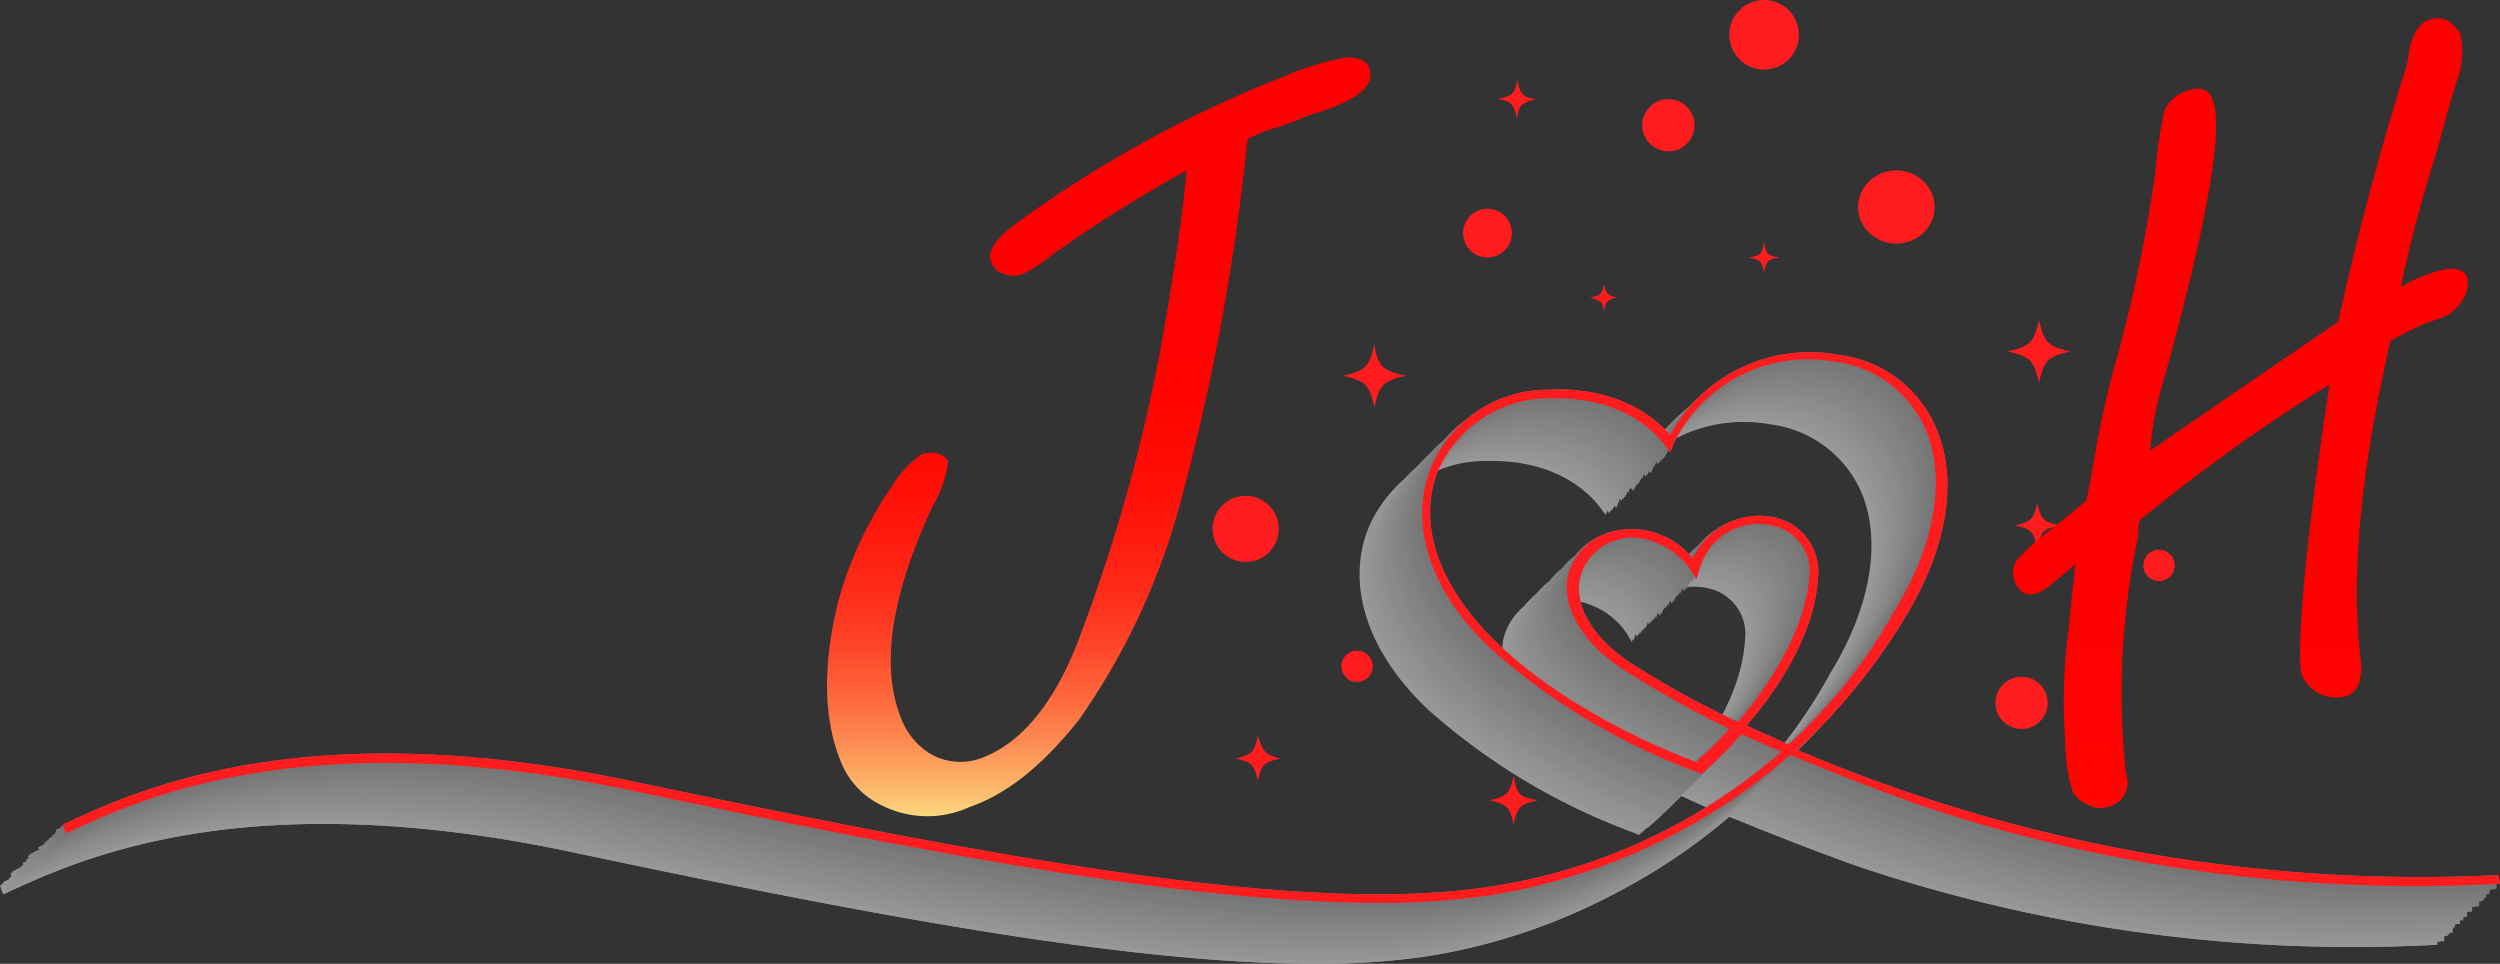 <svg xmlns="http://www.w3.org/2000/svg" xmlns:xlink="http://www.w3.org/1999/xlink" width="143.7" height="55.4" viewBox="0 0 143.7 55.4">
  <rect x="0" y="0" width="143.7" height="55.4" fill="#333333" stroke="none"/>
  <defs>
    <linearGradient id="linear-gradient" x1="0.337" y1="1.003" x2="0.337" y2="0.256" gradientUnits="objectBoundingBox">
      <stop offset="0" stop-color="#fcdc81"/>
      <stop offset="0.054" stop-color="#fcb96d"/>
      <stop offset="0.131" stop-color="#fd8e53"/>
      <stop offset="0.213" stop-color="#fe683d"/>
      <stop offset="0.301" stop-color="#fe472a"/>
      <stop offset="0.396" stop-color="#fe2d1b"/>
      <stop offset="0.5" stop-color="#ff190f"/>
      <stop offset="0.617" stop-color="#ff0b06"/>
      <stop offset="0.76" stop-color="#ff0301"/>
      <stop offset="1" stop-color="red"/>
    </linearGradient>
    <linearGradient id="linear-gradient-2" x1="0.383" y1="1.554" x2="0.383" y2="0.765" xlink:href="#linear-gradient"/>
  </defs>
  <g id="dark_logo" transform="translate(18.5 6.3)">
    <g id="Group_1" data-name="Group 1">
      <g id="Group_8">
        <g id="Group_6">
          <g id="Group_5" opacity="0.5">
            <path id="Path_17" d="M77.7,38.8A51.782,51.782,0,0,1,72,35.7c-2.5-1.5-3.7-3.4-3.4-5.1a3.009,3.009,0,0,1,2.3-2.3,2.2,2.2,0,0,1,.8-.1A4.364,4.364,0,0,1,75,30.1l.3.5.2-.6a3.487,3.487,0,0,1,4.1-2.5,2.682,2.682,0,0,1,2.2,3C81.6,33.7,79.5,36.7,77.7,38.8Zm2.9,1.3c-.8-.4-1.6-.7-2.4-1.1,1.8-2.1,3.9-5.2,4.1-8.5A3.2,3.2,0,0,0,79.6,27a4.227,4.227,0,0,0-4.5,2.4,4.518,4.518,0,0,0-4.4-1.6,3.534,3.534,0,0,0-2.8,2.7c-.3,1.9,1,4,3.7,5.6a61.17,61.17,0,0,0,5.6,3.1c-.9,1-1.6,1.6-1.9,1.9-1.1-.4-7.3-2.8-11.5-6.9-3.3-3.2-4.5-6.7-3.4-9.7a6.982,6.982,0,0,1,6.3-4.3h.6c4.4,0,6.1,2.6,6.2,2.7l.3.4.2-.5a8.588,8.588,0,0,1,9.3-4.7,6.586,6.586,0,0,1,5.1,3.7c1.3,2.8.7,6.7-1.7,10.6A28.427,28.427,0,0,1,80.6,40.1Zm40.9,7.4a91.29,91.29,0,0,1-40.3-7.2,34.964,34.964,0,0,0,6.2-7.6c2.5-4.1,3.1-8.1,1.7-11.1a6.975,6.975,0,0,0-5.5-4,9.131,9.131,0,0,0-9.7,4.6c-.7-.8-2.8-2.8-7-2.6a7.274,7.274,0,0,0-6.8,4.6c-1.2,3.2,0,7,3.5,10.3a36.918,36.918,0,0,0,11.9,7.1l.2.1.1-.1A22.842,22.842,0,0,0,78,39.4c.7.3,1.5.7,2.3,1a32.85,32.85,0,0,1-17,7.8c-10.8,1.6-28.6-1.8-49.1-6.1-19-4-28.6.6-32.7,2.5l.1.3.1.2c4.1-1.9,13.5-6.4,32.3-2.5,17,3.6,32.2,6.5,43.1,6.5a43.034,43.034,0,0,0,6.2-.4,34.491,34.491,0,0,0,17.5-8.1c2.2.9,4.7,1.9,7.5,2.9A89.512,89.512,0,0,0,121.6,48Z" fill="#fff"/>
            <path id="Path_18" d="M77.8,38.7a51.782,51.782,0,0,1-5.7-3.1c-2.5-1.5-3.7-3.4-3.4-5.1A3.009,3.009,0,0,1,71,28.2a2.2,2.2,0,0,1,.8-.1A4.364,4.364,0,0,1,75.1,30l.3.5.2-.6a3.487,3.487,0,0,1,4.1-2.5,2.682,2.682,0,0,1,2.2,3C81.7,33.6,79.6,36.6,77.8,38.7Zm3,1.3c-.8-.4-1.6-.7-2.4-1.1,1.8-2.1,3.9-5.2,4.1-8.5a3.2,3.2,0,0,0-2.7-3.5,4.227,4.227,0,0,0-4.5,2.4,4.518,4.518,0,0,0-4.4-1.6,3.534,3.534,0,0,0-2.8,2.7c-.3,1.9,1,4,3.7,5.6a61.17,61.17,0,0,0,5.6,3.1c-.9,1-1.6,1.6-1.9,1.9-1.1-.4-7.3-2.8-11.5-6.9-3.3-3.2-4.5-6.7-3.4-9.7a6.982,6.982,0,0,1,6.3-4.3h.6c4.4,0,6.1,2.6,6.2,2.7l.3.4.2-.5A8.588,8.588,0,0,1,83.5,18a6.586,6.586,0,0,1,5.1,3.7c1.3,2.8.7,6.7-1.7,10.6A30.5,30.5,0,0,1,80.8,40Zm40.8,7.4a91.289,91.289,0,0,1-40.3-7.2,34.964,34.964,0,0,0,6.2-7.6c2.5-4.1,3.1-8.1,1.7-11.1a6.975,6.975,0,0,0-5.5-4A9.131,9.131,0,0,0,74,22.1c-.7-.8-2.8-2.8-7-2.6a7.274,7.274,0,0,0-6.8,4.6c-1.2,3.2,0,7,3.5,10.3a36.918,36.918,0,0,0,11.9,7.1l.2.1.1-.1a22.842,22.842,0,0,0,2.2-2.2c.7.3,1.5.7,2.3,1a32.85,32.85,0,0,1-17,7.8C52.6,49.7,34.8,46.3,14.3,42c-19-4-28.6.6-32.7,2.5v.4l.1.2c4.1-1.9,13.5-6.4,32.3-2.5,17,3.6,32.2,6.5,43.1,6.5a43.034,43.034,0,0,0,6.2-.4,34.491,34.491,0,0,0,17.5-8.1c2.2.9,4.7,1.9,7.5,2.9A89.512,89.512,0,0,0,121.6,48Z" fill="#fdfdfd"/>
            <path id="Path_19" d="M78,38.5a51.782,51.782,0,0,1-5.7-3.1c-2.5-1.5-3.7-3.4-3.4-5.1A3.009,3.009,0,0,1,71.2,28a2.2,2.2,0,0,1,.8-.1,4.364,4.364,0,0,1,3.3,1.9l.3.5.2-.6a3.487,3.487,0,0,1,4.1-2.5,2.682,2.682,0,0,1,2.2,3C81.9,33.5,79.7,36.5,78,38.5Zm2.9,1.4c-.8-.4-1.6-.7-2.4-1.1,1.8-2.1,3.9-5.2,4.1-8.5a3.2,3.2,0,0,0-2.7-3.5,4.227,4.227,0,0,0-4.5,2.4A4.518,4.518,0,0,0,71,27.6a3.534,3.534,0,0,0-2.8,2.7c-.3,1.9,1,4,3.7,5.6A61.17,61.17,0,0,0,77.5,39c-.9,1-1.6,1.6-1.9,1.9-1.1-.4-7.3-2.8-11.5-6.9-3.3-3.2-4.5-6.7-3.4-9.7A6.982,6.982,0,0,1,67,20h.6c4.4,0,6.1,2.6,6.2,2.7l.3.4.2-.5a8.588,8.588,0,0,1,9.3-4.7,6.586,6.586,0,0,1,5.1,3.7c1.3,2.8.7,6.7-1.7,10.6A30.494,30.494,0,0,1,80.9,39.9Zm40.8,7.4a91.29,91.29,0,0,1-40.3-7.2,34.964,34.964,0,0,0,6.2-7.6c2.5-4.1,3.1-8.1,1.7-11.1a6.975,6.975,0,0,0-5.5-4A9.131,9.131,0,0,0,74.1,22c-.7-.8-2.8-2.8-7-2.6A7.274,7.274,0,0,0,60.3,24c-1.2,3.2,0,7,3.5,10.3a36.918,36.918,0,0,0,11.9,7.1l.2.1.1-.1a22.842,22.842,0,0,0,2.2-2.2c.7.3,1.5.7,2.3,1a32.85,32.85,0,0,1-17,7.8c-10.8,1.6-28.6-1.8-49.1-6.1-19-4-28.6.6-32.7,2.5l.1.3.1.2C-14,43-4.6,38.5,14.2,42.4c17,3.6,32.2,6.5,43.1,6.5a43.034,43.034,0,0,0,6.2-.4A34.491,34.491,0,0,0,81,40.4c2.2.9,4.7,1.9,7.5,2.9a89.512,89.512,0,0,0,33.3,4.5Z" fill="#fafafa"/>
            <path id="Path_20" d="M78.1,38.4a51.782,51.782,0,0,1-5.7-3.1c-2.5-1.5-3.7-3.4-3.4-5.1a3.009,3.009,0,0,1,2.3-2.3,2.2,2.2,0,0,1,.8-.1,4.364,4.364,0,0,1,3.3,1.9l.3.5.2-.6A3.487,3.487,0,0,1,80,27.1a2.682,2.682,0,0,1,2.2,3C82,33.3,79.9,36.4,78.1,38.4ZM81,39.8c-.8-.4-1.6-.7-2.4-1.1,1.8-2.1,3.9-5.2,4.1-8.5A3.2,3.2,0,0,0,80,26.7a4.227,4.227,0,0,0-4.5,2.4,4.518,4.518,0,0,0-4.4-1.6,3.534,3.534,0,0,0-2.8,2.7c-.3,1.9,1,4,3.7,5.6a61.17,61.17,0,0,0,5.6,3.1c-.9,1-1.6,1.6-1.9,1.9-1.1-.4-7.3-2.8-11.5-6.9-3.3-3.2-4.5-6.7-3.4-9.7a6.982,6.982,0,0,1,6.3-4.3h.6c4.4,0,6.1,2.6,6.2,2.7l.3.4.2-.5a8.588,8.588,0,0,1,9.3-4.7,6.586,6.586,0,0,1,5.1,3.7c1.3,2.8.7,6.7-1.7,10.6A30.494,30.494,0,0,1,81,39.8Zm40.9,7.4A91.289,91.289,0,0,1,81.6,40a34.964,34.964,0,0,0,6.2-7.6c2.5-4.1,3.1-8.1,1.7-11.1a6.975,6.975,0,0,0-5.5-4,9.131,9.131,0,0,0-9.7,4.6c-.7-.8-2.8-2.8-7-2.6-3.3.2-5.9,1.9-6.9,4.6-1.2,3.2,0,7,3.5,10.3a36.918,36.918,0,0,0,11.9,7.1l.2.1.1-.1a22.842,22.842,0,0,0,2.2-2.2c.7.3,1.5.7,2.3,1a32.85,32.85,0,0,1-17,7.8c-10.9,1.7-28.7-1.7-49.2-6-19-4-28.6.6-32.7,2.5l.1.3.1.2C-14,43-4.6,38.5,14.2,42.4c17,3.6,32.2,6.5,43.1,6.5a43.034,43.034,0,0,0,6.2-.4A34.491,34.491,0,0,0,81,40.4c2.2.9,4.7,1.9,7.5,2.9a89.512,89.512,0,0,0,33.3,4.5Z" fill="#f8f8f8"/>
            <path id="Path_21" d="M78.2,38.3a51.782,51.782,0,0,1-5.7-3.1c-2.5-1.5-3.7-3.4-3.4-5.1a3.009,3.009,0,0,1,2.3-2.3,2.2,2.2,0,0,1,.8-.1,4.364,4.364,0,0,1,3.3,1.9l.3.5.2-.6A3.487,3.487,0,0,1,80.1,27a2.682,2.682,0,0,1,2.2,3C82.1,33.2,80,36.3,78.2,38.3Zm2.9,1.3c-.8-.4-1.6-.7-2.4-1.1,1.8-2.1,3.9-5.2,4.1-8.5a3.2,3.2,0,0,0-2.7-3.5,4.227,4.227,0,0,0-4.5,2.4,4.518,4.518,0,0,0-4.4-1.6A3.534,3.534,0,0,0,68.4,30c-.3,1.9,1,4,3.7,5.6a61.17,61.17,0,0,0,5.6,3.1c-.9,1-1.6,1.6-1.9,1.9-1.1-.4-7.3-2.8-11.5-6.9C61,30.5,59.8,27,60.9,24a6.982,6.982,0,0,1,6.3-4.3h.6c4.4,0,6.1,2.6,6.2,2.7l.4.5.2-.5a8.588,8.588,0,0,1,9.3-4.7A6.586,6.586,0,0,1,89,21.4c1.3,2.8.7,6.7-1.7,10.6A30.383,30.383,0,0,1,81.1,39.6ZM122,47.1a91.29,91.29,0,0,1-40.3-7.2,34.964,34.964,0,0,0,6.2-7.6c2.5-4.1,3.1-8.1,1.7-11.1a6.975,6.975,0,0,0-5.5-4,9.131,9.131,0,0,0-9.7,4.6c-.7-.8-2.8-2.8-7-2.6a7.274,7.274,0,0,0-6.8,4.6c-1.2,3.2,0,7,3.5,10.3A36.918,36.918,0,0,0,76,41.2l.2.1.1-.1A22.842,22.842,0,0,0,78.5,39c.7.3,1.5.7,2.3,1a32.85,32.85,0,0,1-17,7.8C53,49.4,35.2,46,14.7,41.7c-19-4-28.6.6-32.7,2.5l.1.3.1.2c3.9-1.8,13.4-6.3,32.2-2.4,17,3.6,32.2,6.6,43.1,6.6a43.034,43.034,0,0,0,6.2-.4,34.491,34.491,0,0,0,17.5-8.1c2.2.9,4.7,1.9,7.5,2.9A89.512,89.512,0,0,0,122,47.8Z" fill="#f6f6f6"/>
            <path id="Path_22" d="M78.3,38.2a51.782,51.782,0,0,1-5.7-3.1c-2.5-1.5-3.7-3.4-3.4-5.1a3.009,3.009,0,0,1,2.3-2.3,2.2,2.2,0,0,1,.8-.1,4.364,4.364,0,0,1,3.3,1.9l.3.5.2-.6a3.487,3.487,0,0,1,4.1-2.5,2.682,2.682,0,0,1,2.2,3C82.2,33.1,80.1,36.2,78.3,38.2Zm2.9,1.3c-.8-.4-1.6-.7-2.4-1.1,1.8-2.1,3.9-5.2,4.1-8.5a3.2,3.2,0,0,0-2.7-3.5,4.227,4.227,0,0,0-4.5,2.4,4.518,4.518,0,0,0-4.4-1.6,3.534,3.534,0,0,0-2.8,2.7c-.3,1.9,1,4,3.7,5.6a61.17,61.17,0,0,0,5.6,3.1c-.9,1-1.6,1.6-1.9,1.9-1.1-.4-7.3-2.8-11.5-6.9-3.3-3.2-4.5-6.7-3.4-9.7a6.982,6.982,0,0,1,6.3-4.3h.6c4.4,0,6.1,2.6,6.2,2.7l.3.4.2-.5a8.588,8.588,0,0,1,9.3-4.7A6.586,6.586,0,0,1,89,21.2c1.3,2.8.7,6.7-1.7,10.6A30.494,30.494,0,0,1,81.2,39.5ZM122.1,47a91.289,91.289,0,0,1-40.3-7.2A34.964,34.964,0,0,0,88,32.2c2.5-4.1,3.1-8.1,1.7-11.1a6.975,6.975,0,0,0-5.5-4,9.131,9.131,0,0,0-9.7,4.6c-.7-.8-2.8-2.8-7-2.6a7.274,7.274,0,0,0-6.8,4.6c-1.2,3.2,0,7,3.5,10.3a36.918,36.918,0,0,0,11.9,7.1l.2.1.1-.1a22.842,22.842,0,0,0,2.2-2.2c.7.3,1.5.7,2.3,1a32.85,32.85,0,0,1-17,7.8c-10.8,1.6-28.6-1.8-49.1-6.1-19-4-28.6.6-32.7,2.5l.1.3.1.2c4.1-1.9,13.5-6.4,32.3-2.5,17,3.6,32.2,6.5,43.1,6.5a43.034,43.034,0,0,0,6.2-.4,34.491,34.491,0,0,0,17.5-8.1c2.2.9,4.7,1.9,7.5,2.9a89.512,89.512,0,0,0,33.3,4.5Z" fill="#f4f4f4"/>
            <path id="Path_23" d="M78.4,38.1A51.782,51.782,0,0,1,72.7,35c-2.5-1.5-3.7-3.4-3.4-5.1a3.009,3.009,0,0,1,2.3-2.3,2.2,2.2,0,0,1,.8-.1,4.364,4.364,0,0,1,3.3,1.9l.3.5.2-.6a3.487,3.487,0,0,1,4.1-2.5,2.682,2.682,0,0,1,2.2,3C82.3,33,80.2,36,78.4,38.1Zm2.9,1.3c-.8-.4-1.6-.7-2.4-1.1,1.8-2.1,3.9-5.2,4.1-8.5a3.2,3.2,0,0,0-2.7-3.5,4.227,4.227,0,0,0-4.5,2.4,4.518,4.518,0,0,0-4.4-1.6,3.534,3.534,0,0,0-2.8,2.7c-.3,1.9,1,4,3.7,5.6a61.17,61.17,0,0,0,5.6,3.1c-.9,1-1.6,1.6-1.9,1.9-1.1-.4-7.3-2.8-11.5-6.9-3.3-3.2-4.5-6.7-3.4-9.7a6.982,6.982,0,0,1,6.3-4.3H68c4.4,0,6.1,2.6,6.2,2.7l.3.4.2-.5A8.588,8.588,0,0,1,84,17.4a6.586,6.586,0,0,1,5.1,3.7c1.3,2.8.7,6.7-1.7,10.6A28.427,28.427,0,0,1,81.3,39.4Zm40.9,7.5a91.29,91.29,0,0,1-40.3-7.2,34.964,34.964,0,0,0,6.2-7.6C90.6,28,91.2,24,89.8,21a6.975,6.975,0,0,0-5.5-4,9.131,9.131,0,0,0-9.7,4.6c-.7-.8-2.8-2.8-7-2.6a7.274,7.274,0,0,0-6.8,4.6c-1.2,3.2,0,7,3.5,10.3A36.918,36.918,0,0,0,76.2,41l.2.1v-.2a22.842,22.842,0,0,0,2.2-2.2c.7.3,1.5.7,2.3,1a32.85,32.85,0,0,1-17,7.8c-10.8,1.6-28.6-1.8-49.1-6.1-19-4-28.6.6-32.7,2.5l.1.3.1.2c4.1-1.9,13.5-6.4,32.3-2.5,17,3.6,32.2,6.5,43.1,6.5a43.034,43.034,0,0,0,6.2-.4,34.491,34.491,0,0,0,17.5-8.1c2.2.9,4.7,1.9,7.5,2.9a89.512,89.512,0,0,0,33.3,4.5Z" fill="#f1f1f1"/>
            <path id="Path_24" d="M78.5,38a51.782,51.782,0,0,1-5.7-3.1c-2.5-1.5-3.7-3.4-3.4-5.1a3.009,3.009,0,0,1,2.3-2.3,2.2,2.2,0,0,1,.8-.1,4.364,4.364,0,0,1,3.3,1.9l.3.5.2-.6a3.487,3.487,0,0,1,4.1-2.5,2.682,2.682,0,0,1,2.2,3C82.4,32.9,80.3,35.9,78.5,38Zm3,1.3c-.8-.4-1.6-.7-2.4-1.1,1.8-2.1,3.9-5.2,4.1-8.5a3.2,3.2,0,0,0-2.7-3.5A4.227,4.227,0,0,0,76,28.6,4.518,4.518,0,0,0,71.6,27a3.534,3.534,0,0,0-2.8,2.7c-.3,1.9,1,4,3.7,5.6a61.17,61.17,0,0,0,5.6,3.1c-.9,1-1.6,1.6-1.9,1.9-1.1-.4-7.3-2.8-11.5-6.9-3.3-3.2-4.5-6.7-3.4-9.7a6.982,6.982,0,0,1,6.3-4.3h.6c4.4,0,6.1,2.6,6.2,2.7l.3.4.2-.5a8.588,8.588,0,0,1,9.3-4.7A6.586,6.586,0,0,1,89.3,21c1.3,2.8.7,6.7-1.7,10.6A30.494,30.494,0,0,1,81.5,39.3Zm40.8,7.4A91.29,91.29,0,0,1,82,39.5a34.964,34.964,0,0,0,6.2-7.6c2.5-4.1,3.1-8.1,1.7-11.1a6.975,6.975,0,0,0-5.5-4,9.131,9.131,0,0,0-9.7,4.6c-.7-.8-2.8-2.8-7-2.6a7.274,7.274,0,0,0-6.8,4.6c-1.2,3.2,0,7,3.5,10.3a36.918,36.918,0,0,0,11.9,7.1l.1.1.1-.1a22.842,22.842,0,0,0,2.2-2.2c.7.3,1.5.7,2.3,1a32.85,32.85,0,0,1-17,7.8C53.2,49,35.4,45.6,14.9,41.3c-19-4-28.6.6-32.7,2.5l.1.3.1.4c4.1-1.9,13.5-6.4,32.3-2.5,17,3.6,32.2,6.5,43.1,6.5a43.034,43.034,0,0,0,6.2-.4A34.491,34.491,0,0,0,81.5,40c2.2.9,4.7,1.9,7.5,2.9a89.512,89.512,0,0,0,33.3,4.5v-.7Z" fill="#efefef"/>
            <path id="Path_25" d="M78.7,37.8A51.782,51.782,0,0,1,73,34.7c-2.5-1.5-3.7-3.4-3.4-5.1a3.009,3.009,0,0,1,2.3-2.3,2.2,2.2,0,0,1,.8-.1A4.364,4.364,0,0,1,76,29.1l.3.5.2-.6a3.487,3.487,0,0,1,4.1-2.5,2.682,2.682,0,0,1,2.2,3C82.6,32.8,80.4,35.8,78.7,37.8Zm2.9,1.4c-.8-.4-1.6-.7-2.4-1.1,1.8-2.1,3.9-5.2,4.1-8.5a3.2,3.2,0,0,0-2.7-3.5,4.227,4.227,0,0,0-4.5,2.4,4.518,4.518,0,0,0-4.4-1.6,3.534,3.534,0,0,0-2.8,2.7c-.3,1.9,1,4,3.7,5.6a61.17,61.17,0,0,0,5.6,3.1c-.9,1-1.6,1.6-1.9,1.9-1.1-.4-7.3-2.8-11.5-6.9-3.3-3.2-4.5-6.7-3.4-9.7a6.982,6.982,0,0,1,6.3-4.3h.6c4.4,0,6.1,2.6,6.2,2.7l.3.4.2-.5a8.588,8.588,0,0,1,9.3-4.7,6.586,6.586,0,0,1,5.1,3.7c1.3,2.8.7,6.7-1.7,10.6A30.494,30.494,0,0,1,81.6,39.2Zm40.8,7.4a91.289,91.289,0,0,1-40.3-7.2,34.964,34.964,0,0,0,6.2-7.6c2.5-4.1,3.1-8.1,1.7-11.1a6.975,6.975,0,0,0-5.5-4,9.131,9.131,0,0,0-9.7,4.6c-.7-.8-2.8-2.8-7-2.6A7.274,7.274,0,0,0,61,23.3c-1.2,3.2,0,7,3.5,10.3a36.918,36.918,0,0,0,11.9,7.1l.2.1.1-.1a22.842,22.842,0,0,0,2.2-2.2c.7.3,1.5.7,2.3,1a32.85,32.85,0,0,1-17,7.8c-10.8,1.6-28.6-1.8-49.1-6.1-19-4-28.6.6-32.7,2.5v.4l.1.2c4.1-1.9,13.6-6.4,32.4-2.4,17,3.6,32.2,6.5,43.1,6.5a43.033,43.033,0,0,0,6.2-.4,34.491,34.491,0,0,0,17.5-8.1c2.2.9,4.7,1.9,7.5,2.9a89.512,89.512,0,0,0,33.3,4.5Z" fill="#ededed"/>
            <path id="Path_26" d="M78.8,37.7a51.782,51.782,0,0,1-5.7-3.1c-2.5-1.5-3.7-3.4-3.4-5.1A3.009,3.009,0,0,1,72,27.2a2.2,2.2,0,0,1,.8-.1A4.364,4.364,0,0,1,76.1,29l.3.5.2-.6a3.487,3.487,0,0,1,4.1-2.5,2.682,2.682,0,0,1,2.2,3C82.7,32.6,80.6,35.7,78.8,37.7Zm2.9,1.4c-.8-.4-1.6-.7-2.4-1.1,1.8-2.1,3.9-5.2,4.1-8.5A3.2,3.2,0,0,0,80.7,26a4.227,4.227,0,0,0-4.5,2.4,4.518,4.518,0,0,0-4.4-1.6A3.534,3.534,0,0,0,69,29.5c-.3,1.9,1,4,3.7,5.6a61.17,61.17,0,0,0,5.6,3.1c-.9,1-1.6,1.6-1.9,1.9-1.1-.4-7.3-2.8-11.5-6.9-3.3-3.2-4.5-6.7-3.4-9.7a6.982,6.982,0,0,1,6.3-4.3h.6c4.4,0,6.1,2.6,6.2,2.7l.3.4.2-.5a8.588,8.588,0,0,1,9.3-4.7,6.586,6.586,0,0,1,5.1,3.7c1.3,2.8.7,6.7-1.7,10.6A30.494,30.494,0,0,1,81.7,39.1Zm40.9,7.4a91.289,91.289,0,0,1-40.3-7.2,34.964,34.964,0,0,0,6.2-7.6c2.5-4.1,3.1-8.1,1.7-11.1a6.975,6.975,0,0,0-5.5-4A9.131,9.131,0,0,0,75,21.2c-.7-.8-2.8-2.8-7-2.6a7.274,7.274,0,0,0-6.8,4.6c-1.2,3.2,0,7,3.5,10.3a36.918,36.918,0,0,0,11.9,7.1l.2.1.1-.1a22.842,22.842,0,0,0,2.2-2.2c.7.3,1.5.7,2.3,1a32.85,32.85,0,0,1-17,7.8c-11,1.7-28.8-1.7-49.3-6-19-4-28.6.6-32.7,2.5l.1.3.1.2c4.1-1.9,13.5-6.4,32.3-2.5,17,3.6,32.2,6.5,43.1,6.5a43.033,43.033,0,0,0,6.2-.4,34.491,34.491,0,0,0,17.5-8.1c2.2.9,4.7,1.9,7.5,2.9a89.512,89.512,0,0,0,33.3,4.5Z" fill="#eaeaea"/>
            <path id="Path_27" d="M78.9,37.6a51.782,51.782,0,0,1-5.7-3.1c-2.5-1.5-3.7-3.4-3.4-5.1a3.009,3.009,0,0,1,2.3-2.3,2.2,2.2,0,0,1,.8-.1,4.364,4.364,0,0,1,3.3,1.9l.3.5.2-.6a3.487,3.487,0,0,1,4.1-2.5,2.682,2.682,0,0,1,2.2,3C82.8,32.5,80.7,35.6,78.9,37.6Zm2.9,1.3c-.8-.4-1.6-.7-2.4-1.1,1.8-2.1,3.9-5.2,4.1-8.5a3.2,3.2,0,0,0-2.7-3.5,4.227,4.227,0,0,0-4.5,2.4,4.518,4.518,0,0,0-4.4-1.6,3.534,3.534,0,0,0-2.8,2.7c-.3,1.9,1,4,3.7,5.6A61.17,61.17,0,0,0,78.4,38c-.9,1-1.6,1.6-1.9,1.9-1.1-.4-7.3-2.8-11.5-6.9-3.3-3.2-4.5-6.7-3.4-9.7A6.982,6.982,0,0,1,67.9,19h.6c4.4,0,6.1,2.6,6.2,2.7l.3.4.2-.5a8.588,8.588,0,0,1,9.3-4.7,6.586,6.586,0,0,1,5.1,3.7c1.3,2.8.7,6.7-1.7,10.6A26.626,26.626,0,0,1,81.8,38.9Zm40.9,7.5a91.29,91.29,0,0,1-40.3-7.2,34.964,34.964,0,0,0,6.2-7.6c2.5-4.1,3.1-8.1,1.7-11.1a6.975,6.975,0,0,0-5.5-4,9.131,9.131,0,0,0-9.7,4.6c-.7-.8-2.8-2.8-7-2.6a7.274,7.274,0,0,0-6.8,4.6c-1.2,3.2,0,7,3.5,10.3a36.918,36.918,0,0,0,11.9,7.1l.2.1.1-.1a22.842,22.842,0,0,0,2.2-2.2c.7.3,1.5.7,2.3,1a32.85,32.85,0,0,1-17,7.8C53.7,48.7,35.9,45.3,15.4,41c-19-4-28.6.6-32.7,2.5l-.1.4.1.2c4.1-1.9,13.5-6.4,32.3-2.5,17,3.6,32.2,6.5,43.1,6.5a43.033,43.033,0,0,0,6.2-.4,34.491,34.491,0,0,0,17.5-8.1c2.2.9,4.7,1.9,7.5,2.9A89.512,89.512,0,0,0,122.6,47Z" fill="#e8e8e8"/>
            <path id="Path_28" d="M79,37.5a51.782,51.782,0,0,1-5.7-3.1c-2.5-1.5-3.7-3.4-3.4-5.1A3.009,3.009,0,0,1,72.2,27a2.2,2.2,0,0,1,.8-.1,4.364,4.364,0,0,1,3.3,1.9l.3.5.2-.6a3.487,3.487,0,0,1,4.1-2.5,2.682,2.682,0,0,1,2.2,3C82.9,32.4,80.8,35.5,79,37.5Zm2.9,1.3c-.8-.4-1.6-.7-2.4-1.1,1.8-2.1,3.9-5.2,4.1-8.5a3.2,3.2,0,0,0-2.7-3.5,4.227,4.227,0,0,0-4.5,2.4A4.518,4.518,0,0,0,72,26.5a3.534,3.534,0,0,0-2.8,2.7c-.3,1.9,1,4,3.7,5.6a61.17,61.17,0,0,0,5.6,3.1c-.9,1-1.6,1.6-1.9,1.9-1.1-.4-7.3-2.8-11.5-6.9-3.3-3.2-4.5-6.7-3.4-9.7A6.982,6.982,0,0,1,68,18.9h.6c4.4,0,6.1,2.6,6.2,2.7l.3.4.2-.5a8.588,8.588,0,0,1,9.3-4.7,6.586,6.586,0,0,1,5.1,3.7c1.3,2.8.7,6.7-1.7,10.6A28.427,28.427,0,0,1,81.9,38.8Zm40.9,7.5a91.289,91.289,0,0,1-40.3-7.2,34.964,34.964,0,0,0,6.2-7.6c2.5-4.1,3.1-8.1,1.7-11.1a6.975,6.975,0,0,0-5.5-4A9.131,9.131,0,0,0,75.2,21c-.7-.8-2.8-2.8-7-2.6A7.274,7.274,0,0,0,61.4,23c-1.2,3.2,0,7,3.5,10.3a36.918,36.918,0,0,0,11.9,7.1l.2.1.1-.1a22.842,22.842,0,0,0,2.2-2.2c.7.3,1.5.7,2.3,1a32.85,32.85,0,0,1-17,7.8C53.8,48.6,36,45.2,15.5,40.9c-19-4-28.6.6-32.7,2.5l.1.3.1.2c4.1-1.9,13.5-6.4,32.3-2.5,17,3.6,32.2,6.5,43.1,6.5a43.034,43.034,0,0,0,6.2-.4,34.491,34.491,0,0,0,17.5-8.1c2.2.9,4.7,1.9,7.5,2.9a89.512,89.512,0,0,0,33.3,4.5Z" fill="#e6e6e6"/>
            <path id="Path_29" d="M79.1,37.4a51.782,51.782,0,0,1-5.7-3.1c-2.5-1.5-3.7-3.4-3.4-5.1a3.009,3.009,0,0,1,2.3-2.3,2.2,2.2,0,0,1,.8-.1,4.364,4.364,0,0,1,3.3,1.9l.3.5.2-.6A3.487,3.487,0,0,1,81,26.1a2.682,2.682,0,0,1,2.2,3C83,32.3,80.9,35.4,79.1,37.4ZM82,38.7c-.8-.4-1.6-.7-2.4-1.1,1.8-2.1,3.9-5.2,4.1-8.5A3.2,3.2,0,0,0,81,25.6,4.227,4.227,0,0,0,76.5,28a4.518,4.518,0,0,0-4.4-1.6,3.534,3.534,0,0,0-2.8,2.7c-.3,1.9,1,4,3.7,5.6a61.17,61.17,0,0,0,5.6,3.1c-.9,1-1.6,1.6-1.9,1.9-1.1-.4-7.3-2.8-11.5-6.9-3.3-3.2-4.5-6.7-3.4-9.7a6.982,6.982,0,0,1,6.3-4.3h.6c4.4,0,6.1,2.6,6.2,2.7l.5.4.2-.5a8.588,8.588,0,0,1,9.3-4.7A6.586,6.586,0,0,1,90,20.4c1.3,2.8.7,6.7-1.7,10.6A31.253,31.253,0,0,1,82,38.7Zm40.9,7.5A91.289,91.289,0,0,1,82.6,39a34.964,34.964,0,0,0,6.2-7.6c2.5-4.1,3.1-8.1,1.7-11.1a6.975,6.975,0,0,0-5.5-4,9.131,9.131,0,0,0-9.7,4.6c-.7-.8-2.8-2.8-7-2.6a7.409,7.409,0,0,0-6.9,4.6c-1.2,3.2,0,7,3.5,10.3a36.918,36.918,0,0,0,11.9,7.1l.2.1.1-.1a22.842,22.842,0,0,0,2.2-2.2c.7.3,1.5.7,2.3,1a32.85,32.85,0,0,1-17,7.8C53.8,48.5,36,45.1,15.5,40.8c-19-4-28.6.6-32.7,2.5l.1.3.1.3c4.1-1.9,13.5-6.4,32.3-2.5,17,3.6,32.2,6.5,43.1,6.5a43.034,43.034,0,0,0,6.2-.4,34.491,34.491,0,0,0,17.5-8.1c2.2.9,4.7,1.9,7.5,2.9a89.512,89.512,0,0,0,33.3,4.5v-.6Z" fill="#e4e4e4"/>
            <path id="Path_30" d="M79.3,37.3a51.782,51.782,0,0,1-5.7-3.1c-2.5-1.5-3.7-3.4-3.4-5.1a3.009,3.009,0,0,1,2.3-2.3,2.2,2.2,0,0,1,.8-.1,4.364,4.364,0,0,1,3.3,1.9l.3.5.2-.6A3.487,3.487,0,0,1,81.2,26a2.682,2.682,0,0,1,2.2,3C83.1,32.2,81,35.2,79.3,37.3Zm2.9,1.3c-.8-.4-1.6-.7-2.4-1.1,1.8-2.1,3.9-5.2,4.1-8.5a3.2,3.2,0,0,0-2.7-3.5,4.227,4.227,0,0,0-4.5,2.4,4.518,4.518,0,0,0-4.4-1.6A3.534,3.534,0,0,0,69.5,29c-.3,1.9,1,4,3.7,5.6a61.17,61.17,0,0,0,5.6,3.1c-.9,1-1.6,1.6-1.9,1.9-1.1-.4-7.3-2.8-11.5-6.9C62.1,29.5,60.9,26,62,23a6.982,6.982,0,0,1,6.3-4.3h.6c4.4,0,6.1,2.6,6.2,2.7l.3.4.2-.5a8.588,8.588,0,0,1,9.3-4.7A6.586,6.586,0,0,1,90,20.3c1.3,2.8.7,6.7-1.7,10.6A30.5,30.5,0,0,1,82.2,38.6ZM123,46.1a91.29,91.29,0,0,1-40.3-7.2,34.964,34.964,0,0,0,6.2-7.6c2.5-4.1,3.1-8.1,1.7-11.1a6.975,6.975,0,0,0-5.5-4,9.131,9.131,0,0,0-9.7,4.6c-.7-.8-2.8-2.8-7-2.6a7.274,7.274,0,0,0-6.8,4.6c-1.2,3.2,0,7,3.5,10.3A36.918,36.918,0,0,0,77,40.2l.2.1.1-.1A22.842,22.842,0,0,0,79.5,38c.7.3,1.5.7,2.3,1a32.85,32.85,0,0,1-17,7.8C54,48.4,36.2,45,15.7,40.7c-19-4-28.6.6-32.7,2.5l.1.3.1.2c4.1-1.9,13.5-6.4,32.3-2.5,17,3.6,32.2,6.5,43.1,6.5a43.033,43.033,0,0,0,6.2-.4,34.491,34.491,0,0,0,17.5-8.1c2.2.9,4.7,1.9,7.5,2.9a89.512,89.512,0,0,0,33.3,4.5Z" fill="#e1e1e1"/>
            <path id="Path_31" d="M79.4,37.2a51.782,51.782,0,0,1-5.7-3.1c-2.5-1.5-3.7-3.4-3.4-5.1a3.009,3.009,0,0,1,2.3-2.3,2.2,2.2,0,0,1,.8-.1,4.364,4.364,0,0,1,3.3,1.9l.3.5.2-.6a3.487,3.487,0,0,1,4.1-2.5,2.682,2.682,0,0,1,2.2,3C83.3,32.1,81.1,35.1,79.4,37.2Zm2.9,1.3c-.8-.4-1.6-.7-2.4-1.1,1.8-2.1,3.9-5.2,4.1-8.5a3.2,3.2,0,0,0-2.7-3.5,4.227,4.227,0,0,0-4.5,2.4,4.518,4.518,0,0,0-4.4-1.6,3.534,3.534,0,0,0-2.8,2.7c-.3,1.9,1,4,3.7,5.6a61.17,61.17,0,0,0,5.6,3.1c-.9,1-1.6,1.6-1.9,1.9-1.1-.4-7.3-2.8-11.5-6.9-3.3-3.2-4.5-6.7-3.4-9.7a6.982,6.982,0,0,1,6.3-4.3H69c4.4,0,6.1,2.6,6.2,2.7l.3.4.2-.5A8.588,8.588,0,0,1,85,16.5a6.586,6.586,0,0,1,5.1,3.7c1.3,2.8.7,6.7-1.7,10.6A30.5,30.5,0,0,1,82.3,38.5Zm40.8,7.4a91.289,91.289,0,0,1-40.3-7.2A34.964,34.964,0,0,0,89,31.1C91.5,27,92.1,23,90.7,20a6.975,6.975,0,0,0-5.5-4,9.131,9.131,0,0,0-9.7,4.6c-.7-.8-2.8-2.8-7-2.6a7.274,7.274,0,0,0-6.8,4.6c-1.2,3.2,0,7,3.5,10.3A36.918,36.918,0,0,0,77.1,40l.2.1.1-.1c0-.1,1-.9,2.1-2.1.7.3,1.5.7,2.3,1a32.85,32.85,0,0,1-17,7.8C54,48.3,36.2,44.9,15.7,40.6c-19-4-28.6.6-32.7,2.5l.1.3.1.2c4.1-1.9,13.5-6.4,32.3-2.5,17,3.6,32.2,6.5,43.1,6.5a43.034,43.034,0,0,0,6.2-.4,34.491,34.491,0,0,0,17.5-8.1C84.5,40,87,41,89.8,42a89.512,89.512,0,0,0,33.3,4.5v-.6Z" fill="#dfdfdf"/>
            <path id="Path_32" d="M79.5,37a51.782,51.782,0,0,1-5.7-3.1c-2.5-1.5-3.7-3.4-3.4-5.1a3.009,3.009,0,0,1,2.3-2.3,2.2,2.2,0,0,1,.8-.1,4.364,4.364,0,0,1,3.3,1.9l.3.5.2-.6a3.487,3.487,0,0,1,4.1-2.5,2.682,2.682,0,0,1,2.2,3C83.4,32,81.3,35,79.5,37Zm2.9,1.4c-.8-.4-1.6-.7-2.4-1.1,1.8-2.1,3.9-5.2,4.1-8.5a3.2,3.2,0,0,0-2.7-3.5,4.227,4.227,0,0,0-4.5,2.4,4.518,4.518,0,0,0-4.4-1.6,3.534,3.534,0,0,0-2.8,2.7c-.3,1.9,1,4,3.7,5.6A61.17,61.17,0,0,0,79,37.5c-.9,1-1.6,1.6-1.9,1.9-1.1-.4-7.3-2.8-11.5-6.9-3.3-3.2-4.5-6.7-3.4-9.7a6.982,6.982,0,0,1,6.3-4.3h.6c4.4,0,6.1,2.6,6.2,2.7l.3.4.2-.5a8.588,8.588,0,0,1,9.3-4.7,6.586,6.586,0,0,1,5.1,3.7c1.3,2.8.7,6.7-1.7,10.6A30.494,30.494,0,0,1,82.4,38.4Zm40.9,7.4A91.289,91.289,0,0,1,83,38.6,34.964,34.964,0,0,0,89.2,31c2.5-4.1,3.1-8.1,1.7-11.1a6.975,6.975,0,0,0-5.5-4,9.131,9.131,0,0,0-9.7,4.6c-.7-.8-2.8-2.8-7-2.6a7.274,7.274,0,0,0-6.8,4.6c-1.2,3.2,0,7,3.5,10.3a36.918,36.918,0,0,0,11.9,7.1l.2.1-.1-.1a22.842,22.842,0,0,0,2.2-2.2c.7.3,1.5.7,2.3,1a32.85,32.85,0,0,1-17,7.8c-10.8,1.6-28.6-1.8-49.1-6.1-19-4-28.6.6-32.7,2.5l.1.3.2.3c4.1-1.9,13.5-6.4,32.3-2.5,17,3.6,32.2,6.5,43.1,6.5a43.033,43.033,0,0,0,6.2-.4A34.491,34.491,0,0,0,82.5,39c2.2.9,4.7,1.9,7.5,2.9a89.512,89.512,0,0,0,33.3,4.5v-.6Z" fill="#ddd"/>
            <path id="Path_33" d="M79.6,36.9a51.782,51.782,0,0,1-5.7-3.1c-2.5-1.5-3.7-3.4-3.4-5.1a3.009,3.009,0,0,1,2.3-2.3,2.2,2.2,0,0,1,.8-.1,4.364,4.364,0,0,1,3.3,1.9l.3.5.2-.6a3.487,3.487,0,0,1,4.1-2.5,2.682,2.682,0,0,1,2.2,3C83.5,31.8,81.4,34.9,79.6,36.9Zm2.9,1.4c-.8-.4-1.6-.7-2.4-1.1,1.8-2.1,3.9-5.2,4.1-8.5a3.2,3.2,0,0,0-2.7-3.5A4.227,4.227,0,0,0,77,27.6,4.518,4.518,0,0,0,72.6,26a3.534,3.534,0,0,0-2.8,2.7c-.3,1.9,1,4,3.7,5.6a61.17,61.17,0,0,0,5.6,3.1c-.9,1-1.6,1.6-1.9,1.9-1.1-.4-7.3-2.8-11.5-6.9-3.3-3.2-4.5-6.7-3.4-9.7a6.982,6.982,0,0,1,6.3-4.3h.6c4.4,0,6.1,2.6,6.2,2.7l.3.4.2-.5a8.588,8.588,0,0,1,9.3-4.7A6.586,6.586,0,0,1,90.3,20c1.3,2.8.7,6.7-1.7,10.6A30.494,30.494,0,0,1,82.5,38.3Zm40.9,7.4a91.289,91.289,0,0,1-40.3-7.2,34.964,34.964,0,0,0,6.2-7.6c2.5-4.1,3.1-8.1,1.7-11.1a6.975,6.975,0,0,0-5.5-4,9.131,9.131,0,0,0-9.7,4.6c-.7-.8-2.8-2.8-7-2.6A7.274,7.274,0,0,0,62,22.4c-1.2,3.2,0,7,3.5,10.3a36.918,36.918,0,0,0,11.9,7.1v.1l.1-.1a22.842,22.842,0,0,0,2.2-2.2c.7.3,1.5.7,2.3,1a32.85,32.85,0,0,1-17,7.8C54.2,48,36.4,44.6,15.9,40.3c-19-4-28.6.6-32.7,2.5l.1.3.1.2c4.1-1.9,13.5-6.4,32.3-2.5,17,3.6,32.2,6.5,43.1,6.5a43.034,43.034,0,0,0,6.2-.4,34.491,34.491,0,0,0,17.5-8.1c2.2.9,4.7,1.9,7.5,2.9a89.512,89.512,0,0,0,33.3,4.5Z" fill="#dadada"/>
            <path id="Path_34" d="M79.7,36.8A51.782,51.782,0,0,1,74,33.7c-2.5-1.5-3.7-3.4-3.4-5.1a3.009,3.009,0,0,1,2.3-2.3,2.2,2.2,0,0,1,.8-.1A4.364,4.364,0,0,1,77,28.1l.3.5.2-.6a3.487,3.487,0,0,1,4.1-2.5,2.682,2.682,0,0,1,2.2,3C83.6,31.7,81.5,34.8,79.7,36.8Zm2.9,1.3c-.8-.4-1.6-.7-2.4-1.1,1.8-2.1,3.9-5.2,4.1-8.5A3.2,3.2,0,0,0,81.6,25a4.227,4.227,0,0,0-4.5,2.4,4.518,4.518,0,0,0-4.4-1.6,3.534,3.534,0,0,0-2.8,2.7c-.3,1.9,1,4,3.7,5.6a61.17,61.17,0,0,0,5.6,3.1c-.9,1-1.6,1.6-1.9,1.9-1.1-.4-7.3-2.8-11.5-6.9-3.3-3.2-4.5-6.7-3.4-9.7a6.982,6.982,0,0,1,6.3-4.3h.6c4.4,0,6.1,2.6,6.2,2.7l.3.4.2-.5a8.588,8.588,0,0,1,9.3-4.7,6.586,6.586,0,0,1,5.1,3.7c1.3,2.8.7,6.7-1.7,10.6A26.626,26.626,0,0,1,82.6,38.1Zm40.9,7.5a91.29,91.29,0,0,1-40.3-7.2,34.964,34.964,0,0,0,6.2-7.6c2.5-4.1,3.1-8.1,1.7-11.1a6.975,6.975,0,0,0-5.5-4,9.131,9.131,0,0,0-9.7,4.6c-.7-.8-2.8-2.8-7-2.6a7.274,7.274,0,0,0-6.8,4.6c-1.2,3.2,0,7,3.5,10.3a36.918,36.918,0,0,0,11.9,7.1l.2.1.1-.1A22.842,22.842,0,0,0,80,37.5c.7.3,1.5.7,2.3,1a32.85,32.85,0,0,1-17,7.8c-10.8,1.6-28.6-1.8-49.1-6.1-19-4-28.6.6-32.7,2.5l.1.3.1.2c4.1-1.9,13.5-6.4,32.3-2.5,17,3.6,32.2,6.5,43.1,6.5a43.034,43.034,0,0,0,6.2-.4,34.491,34.491,0,0,0,17.5-8.1c2.2.9,4.7,1.9,7.5,2.9a89.512,89.512,0,0,0,33.3,4.5Z" fill="#d8d8d8"/>
            <path id="Path_35" d="M79.8,36.7a51.782,51.782,0,0,1-5.7-3.1c-2.5-1.5-3.7-3.4-3.4-5.1A3.009,3.009,0,0,1,73,26.2a2.2,2.2,0,0,1,.8-.1A4.364,4.364,0,0,1,77.1,28l.3.5.2-.6a3.487,3.487,0,0,1,4.1-2.5,2.682,2.682,0,0,1,2.2,3C83.7,31.6,81.6,34.7,79.8,36.7ZM82.7,38c-.8-.4-1.6-.7-2.4-1.1,1.8-2.1,3.9-5.2,4.1-8.5a3.2,3.2,0,0,0-2.7-3.5,4.227,4.227,0,0,0-4.5,2.4,4.518,4.518,0,0,0-4.4-1.6A3.534,3.534,0,0,0,70,28.4c-.3,1.9,1,4,3.7,5.6a61.17,61.17,0,0,0,5.6,3.1c-.9,1-1.6,1.6-1.9,1.9-1.1-.4-7.3-2.8-11.5-6.9-3.3-3.2-4.5-6.7-3.4-9.7a6.982,6.982,0,0,1,6.3-4.3h.6c4.4,0,6.1,2.6,6.2,2.7l.3.4.2-.5A8.588,8.588,0,0,1,85.4,16a6.586,6.586,0,0,1,5.1,3.7c1.3,2.8.7,6.7-1.7,10.6A28.427,28.427,0,0,1,82.7,38Zm40.9,7.5a91.289,91.289,0,0,1-40.3-7.2,34.964,34.964,0,0,0,6.2-7.6c2.5-4.1,3.1-8.1,1.7-11.1a6.975,6.975,0,0,0-5.5-4A9.131,9.131,0,0,0,76,20.2c-.7-.8-2.8-2.8-7-2.6a7.274,7.274,0,0,0-6.8,4.6c-1.2,3.2,0,7,3.5,10.3a36.918,36.918,0,0,0,11.9,7.1l.2.1.1-.1a22.842,22.842,0,0,0,2.2-2.2c.7.3,1.5.7,2.3,1a32.85,32.85,0,0,1-17,7.8c-11,1.7-28.8-1.7-49.3-6-19-4-28.6.6-32.7,2.5l.2.2.1.2c4.1-1.9,13.5-6.4,32.3-2.5,17,3.6,32.2,6.5,43.1,6.5a43.033,43.033,0,0,0,6.2-.4,34.491,34.491,0,0,0,17.5-8.1c2.2.9,4.7,1.9,7.5,2.9A89.512,89.512,0,0,0,123.6,46Z" fill="#d6d6d6"/>
            <path id="Path_36" d="M80,36.6a51.782,51.782,0,0,1-5.7-3.1c-2.5-1.5-3.7-3.4-3.4-5.1a3.009,3.009,0,0,1,2.3-2.3A1.949,1.949,0,0,1,74,26a4.364,4.364,0,0,1,3.3,1.9l.3.5.2-.6a3.487,3.487,0,0,1,4.1-2.5,2.682,2.682,0,0,1,2.2,3C83.8,31.5,81.7,34.5,80,36.6Zm2.9,1.3c-.8-.4-1.6-.7-2.4-1.1,1.8-2.1,3.9-5.2,4.1-8.5a3.2,3.2,0,0,0-2.7-3.5,4.227,4.227,0,0,0-4.5,2.4A4.518,4.518,0,0,0,73,25.6a3.534,3.534,0,0,0-2.8,2.7c-.3,1.9,1,4,3.7,5.6A61.17,61.17,0,0,0,79.5,37c-.9,1-1.6,1.6-1.9,1.9-1.1-.4-7.3-2.8-11.5-6.9-3.3-3.2-4.5-6.7-3.4-9.7A6.982,6.982,0,0,1,69,18h.6c4.4,0,6.1,2.6,6.2,2.7l.3.4.2-.5a8.588,8.588,0,0,1,9.3-4.7,6.586,6.586,0,0,1,5.1,3.7c1.3,2.8.7,6.7-1.7,10.6A30.494,30.494,0,0,1,82.9,37.9Zm40.8,7.5a89.976,89.976,0,0,1-40.3-7.3,34.964,34.964,0,0,0,6.2-7.6c2.5-4.1,3.1-8.1,1.7-11.1a6.975,6.975,0,0,0-5.5-4A9.131,9.131,0,0,0,76.1,20c-.7-.8-2.8-2.8-7-2.6A7.274,7.274,0,0,0,62.3,22c-1.2,3.2,0,7,3.5,10.3a36.918,36.918,0,0,0,11.9,7.1l.2.1.1-.1a22.842,22.842,0,0,0,2.2-2.2c.7.3,1.5.7,2.3,1a32.85,32.85,0,0,1-17,7.8c-10.8,1.6-28.6-1.8-49.1-6.1-19-4-28.6.6-32.7,2.5l.1.3.1.2C-12,41-2.6,36.5,16.2,40.4c17,3.6,32.2,6.5,43.1,6.5a43.034,43.034,0,0,0,6.2-.4A34.491,34.491,0,0,0,83,38.4c2.2.9,4.7,1.9,7.5,2.9a89.512,89.512,0,0,0,33.3,4.5Z" fill="#d3d3d3"/>
            <path id="Path_37" d="M80.1,36.5a51.782,51.782,0,0,1-5.7-3.1c-2.5-1.5-3.7-3.4-3.4-5.1A3.009,3.009,0,0,1,73.3,26a2.2,2.2,0,0,1,.8-.1,4.364,4.364,0,0,1,3.3,1.9l.3.5.2-.6A3.487,3.487,0,0,1,82,25.2a2.682,2.682,0,0,1,2.2,3C84,31.4,81.8,34.4,80.1,36.5ZM83,37.8c-.8-.4-1.6-.7-2.4-1.1,1.8-2.1,3.9-5.2,4.1-8.5A3.2,3.2,0,0,0,82,24.7a4.227,4.227,0,0,0-4.5,2.4,4.518,4.518,0,0,0-4.4-1.6,3.534,3.534,0,0,0-2.8,2.7c-.3,1.9,1,4,3.7,5.6a61.17,61.17,0,0,0,5.6,3.1c-.9,1-1.6,1.6-1.9,1.9-1-.4-7.3-2.9-11.5-6.9-3.3-3.2-4.5-6.7-3.4-9.7a6.982,6.982,0,0,1,6.3-4.3h.6c4.4,0,6.1,2.6,6.2,2.7l.3.4.2-.5a8.588,8.588,0,0,1,9.3-4.7,6.586,6.586,0,0,1,5.1,3.7c1.3,2.8.7,6.7-1.7,10.6A30.494,30.494,0,0,1,83,37.8Zm40.8,7.4A91.289,91.289,0,0,1,83.5,38a34.964,34.964,0,0,0,6.2-7.6c2.5-4.1,3.1-8.1,1.7-11.1a6.975,6.975,0,0,0-5.5-4,9.131,9.131,0,0,0-9.7,4.6c-.7-.8-2.8-2.8-7-2.6a7.274,7.274,0,0,0-6.8,4.6c-1.2,3.2,0,7,3.5,10.3a36.918,36.918,0,0,0,11.9,7.1l.2.1.1-.1a22.842,22.842,0,0,0,2.2-2.2c.7.3,1.5.7,2.3,1a32.85,32.85,0,0,1-17,7.8c-10.9,1.8-28.7-1.7-49.2-6-19-4-28.6.6-32.7,2.5l.1.3.1.2C-12,41-2.6,36.5,16.2,40.4c17,3.6,32.2,6.5,43.1,6.5a43.033,43.033,0,0,0,6.2-.4A34.491,34.491,0,0,0,83,38.4c2.2.9,4.7,1.9,7.5,2.9a89.512,89.512,0,0,0,33.3,4.5v-.6Z" fill="#d1d1d1"/>
            <path id="Path_38" d="M80.2,36.3a51.782,51.782,0,0,1-5.7-3.1c-2.5-1.5-3.7-3.4-3.4-5.1a3.009,3.009,0,0,1,2.3-2.3,2.2,2.2,0,0,1,.8-.1,4.364,4.364,0,0,1,3.3,1.9l.3.5.2-.6A3.487,3.487,0,0,1,82.1,25a2.682,2.682,0,0,1,2.2,3C84.1,31.3,82,34.3,80.2,36.3Zm2.9,1.4c-.8-.4-1.6-.7-2.4-1.1,1.8-2.1,3.9-5.2,4.1-8.5a3.2,3.2,0,0,0-2.7-3.5A4.227,4.227,0,0,0,77.6,27a4.518,4.518,0,0,0-4.4-1.6,3.534,3.534,0,0,0-2.8,2.7c-.3,1.9,1,4,3.7,5.6a61.17,61.17,0,0,0,5.6,3.1c-.9,1-1.6,1.6-1.9,1.9-1.1-.4-7.3-2.8-11.5-6.9-3.3-3.2-4.5-6.7-3.4-9.7a6.982,6.982,0,0,1,6.3-4.3h.6c4.4,0,6.1,2.6,6.2,2.7l.4.4.2-.5a8.588,8.588,0,0,1,9.3-4.7A6.586,6.586,0,0,1,91,19.4c1.3,2.8.7,6.7-1.7,10.6A38.093,38.093,0,0,1,83.1,37.7ZM124,45.1a91.29,91.29,0,0,1-40.3-7.2,34.964,34.964,0,0,0,6.2-7.6c2.5-4.1,3.1-8.1,1.7-11.1a6.975,6.975,0,0,0-5.5-4,9.131,9.131,0,0,0-9.7,4.6c-.7-.8-2.8-2.8-7-2.6a7.274,7.274,0,0,0-6.8,4.6c-1.2,3.2,0,7,3.5,10.3A36.918,36.918,0,0,0,78,39.2l.2.1.1-.1A22.842,22.842,0,0,0,80.5,37c.7.3,1.5.7,2.3,1a32.85,32.85,0,0,1-17,7.8C55,47.4,37.2,44,16.7,39.7c-19-4-28.6.6-32.7,2.5l.1.3.1.2c3.9-1.8,13.4-6.3,32.2-2.3,17,3.5,32.1,6.5,43.1,6.5a43.033,43.033,0,0,0,6.2-.4,34.491,34.491,0,0,0,17.5-8.1c2.2.9,4.7,1.9,7.5,2.9A89.512,89.512,0,0,0,124,45.8Z" fill="#cfcfcf"/>
            <path id="Path_39" d="M80.3,36.2a51.782,51.782,0,0,1-5.7-3.1c-2.5-1.5-3.7-3.4-3.4-5.1a3.009,3.009,0,0,1,2.3-2.3,2.2,2.2,0,0,1,.8-.1,4.364,4.364,0,0,1,3.3,1.9l.3.5.2-.6a3.487,3.487,0,0,1,4.1-2.5,2.682,2.682,0,0,1,2.2,3C84.2,31.1,82.1,34.2,80.3,36.2Zm2.9,1.4c-.8-.4-1.6-.7-2.4-1.1,1.8-2.1,3.9-5.2,4.1-8.5a3.2,3.2,0,0,0-2.7-3.5,4.227,4.227,0,0,0-4.5,2.4,4.518,4.518,0,0,0-4.4-1.6A3.534,3.534,0,0,0,70.5,28c-.3,1.9,1,4,3.7,5.6a61.17,61.17,0,0,0,5.6,3.1c-.9,1-1.6,1.6-1.9,1.9-1.1-.4-7.3-2.8-11.5-6.9C63.1,28.5,61.9,25,63,22a6.982,6.982,0,0,1,6.3-4.3h.6c4.4,0,6.1,2.6,6.2,2.7l.3.4.2-.5a8.588,8.588,0,0,1,9.3-4.7A6.586,6.586,0,0,1,91,19.3c1.3,2.8.7,6.7-1.7,10.6A30.5,30.5,0,0,1,83.2,37.6ZM124.1,45a91.289,91.289,0,0,1-40.3-7.2A34.964,34.964,0,0,0,90,30.2c2.5-4.1,3.1-8.1,1.7-11.1a6.975,6.975,0,0,0-5.5-4,9.131,9.131,0,0,0-9.7,4.6c-.7-.8-2.8-2.8-7-2.6a7.274,7.274,0,0,0-6.8,4.6c-1.2,3.2,0,7,3.5,10.3a36.918,36.918,0,0,0,11.9,7.1l.2.1.1-.1a22.842,22.842,0,0,0,2.2-2.2c.7.3,1.5.7,2.3,1a32.85,32.85,0,0,1-17,7.8c-10.8,1.6-28.6-1.8-49.1-6.1-19-4-28.6.6-32.7,2.5l.1.3.1.2c4.1-1.9,13.5-6.4,32.3-2.5,17,3.6,32.2,6.5,43.1,6.5a43.034,43.034,0,0,0,6.2-.4,34.491,34.491,0,0,0,17.5-8.1c2.2.9,4.7,1.9,7.5,2.9a89.512,89.512,0,0,0,33.3,4.5Z" fill="#cdcdcd"/>
            <path id="Path_40" d="M80.4,36.1A51.782,51.782,0,0,1,74.7,33c-2.5-1.5-3.7-3.4-3.4-5.1a3.009,3.009,0,0,1,2.3-2.3,2.2,2.2,0,0,1,.8-.1,4.364,4.364,0,0,1,3.3,1.9l.3.5.2-.6a3.487,3.487,0,0,1,4.1-2.5,2.682,2.682,0,0,1,2.2,3C84.3,31,82.2,34.1,80.4,36.1Zm2.9,1.3c-.8-.4-1.6-.7-2.4-1.1,1.8-2.1,3.9-5.2,4.1-8.5a3.2,3.2,0,0,0-2.7-3.5,4.227,4.227,0,0,0-4.5,2.4,4.518,4.518,0,0,0-4.4-1.6,3.534,3.534,0,0,0-2.8,2.7c-.3,1.9,1,4,3.7,5.6a61.17,61.17,0,0,0,5.6,3.1c-.9,1-1.6,1.6-1.9,1.9-1.1-.4-7.3-2.8-11.5-6.9-3.3-3.2-4.5-6.7-3.4-9.7a6.982,6.982,0,0,1,6.3-4.3H70c4.4,0,6.1,2.6,6.2,2.7l.3.4.2-.5A8.588,8.588,0,0,1,86,15.4a6.586,6.586,0,0,1,5.1,3.7c1.3,2.8.7,6.7-1.7,10.6A26.626,26.626,0,0,1,83.3,37.4Zm40.9,7.5a91.29,91.29,0,0,1-40.3-7.2,34.964,34.964,0,0,0,6.2-7.6C92.6,26,93.2,22,91.8,19a6.975,6.975,0,0,0-5.5-4,9.131,9.131,0,0,0-9.7,4.6c-.7-.8-2.8-2.8-7-2.6a7.274,7.274,0,0,0-6.8,4.6c-1.2,3.2,0,7,3.5,10.3A36.918,36.918,0,0,0,78.2,39l.2.1.1-.1a22.842,22.842,0,0,0,2.2-2.2c.7.3,1.5.7,2.3,1a32.85,32.85,0,0,1-17,7.8c-10.8,1.6-28.6-1.8-49.1-6.1-19-4-28.6.6-32.7,2.5l.1.3.1.2c4.1-1.9,13.5-6.4,32.3-2.5,17,3.6,32.2,6.5,43.1,6.5a43.034,43.034,0,0,0,6.2-.4A34.491,34.491,0,0,0,83.5,38c2.2.9,4.7,1.9,7.5,2.9a89.512,89.512,0,0,0,33.3,4.5Z" fill="#cacaca"/>
            <path id="Path_41" d="M80.5,36a51.782,51.782,0,0,1-5.7-3.1c-2.5-1.5-3.7-3.4-3.4-5.1a3.009,3.009,0,0,1,2.3-2.3,2.2,2.2,0,0,1,.8-.1,4.364,4.364,0,0,1,3.3,1.9l.3.5.2-.6a3.487,3.487,0,0,1,4.1-2.5,2.682,2.682,0,0,1,2.2,3C84.4,30.9,82.3,34,80.5,36Zm2.9,1.3c-.8-.4-1.6-.7-2.4-1.1,1.8-2.1,3.9-5.2,4.1-8.5a3.2,3.2,0,0,0-2.7-3.5,4.227,4.227,0,0,0-4.5,2.4A4.518,4.518,0,0,0,73.5,25a3.534,3.534,0,0,0-2.8,2.7c-.3,1.9,1,4,3.7,5.6A61.17,61.17,0,0,0,80,36.4c-.9,1-1.6,1.6-1.9,1.9-1.1-.4-7.3-2.8-11.5-6.9-3.3-3.2-4.5-6.7-3.4-9.7a6.982,6.982,0,0,1,6.3-4.3h.6c4.4,0,6.1,2.6,6.2,2.7l.3.4.2-.5a8.588,8.588,0,0,1,9.3-4.7A6.586,6.586,0,0,1,91.2,19c1.3,2.8.7,6.7-1.7,10.6A26.626,26.626,0,0,1,83.4,37.3Zm40.9,7.5A91.289,91.289,0,0,1,84,37.6,34.964,34.964,0,0,0,90.2,30c2.5-4.1,3.1-8.1,1.7-11.1a6.975,6.975,0,0,0-5.5-4,9.131,9.131,0,0,0-9.7,4.6c-.7-.8-2.8-2.8-7-2.6a7.274,7.274,0,0,0-6.8,4.6c-1.2,3.2,0,7,3.5,10.3a36.918,36.918,0,0,0,11.9,7.1l.2.1.1-.1a22.842,22.842,0,0,0,2.2-2.2c.7.3,1.5.7,2.3,1a32.85,32.85,0,0,1-17,7.8C55.3,47.1,37.5,43.7,17,39.4c-19-4-28.6.6-32.7,2.5l.1.3v.3c4.1-1.9,13.5-6.4,32.3-2.5,17,3.6,32.2,6.5,43.1,6.5a43.033,43.033,0,0,0,6.2-.4A34.491,34.491,0,0,0,83.5,38c2.2.9,4.7,1.9,7.5,2.9a89.512,89.512,0,0,0,33.3,4.5v-.6Z" fill="#c8c8c8"/>
            <path id="Path_42" d="M80.7,35.9A51.782,51.782,0,0,1,75,32.8c-2.5-1.5-3.7-3.4-3.4-5.1a3.009,3.009,0,0,1,2.3-2.3,2.2,2.2,0,0,1,.8-.1A4.364,4.364,0,0,1,78,27.2l.3.5.2-.6a3.487,3.487,0,0,1,4.1-2.5,2.682,2.682,0,0,1,2.2,3C84.5,30.8,82.4,33.9,80.7,35.9Zm2.9,1.3c-.8-.4-1.6-.7-2.4-1.1,1.8-2.1,3.9-5.2,4.1-8.5a3.2,3.2,0,0,0-2.7-3.5,4.227,4.227,0,0,0-4.5,2.4,4.518,4.518,0,0,0-4.4-1.6,3.534,3.534,0,0,0-2.8,2.7c-.3,1.9,1,4,3.7,5.6a61.17,61.17,0,0,0,5.6,3.1c-.9,1-1.6,1.6-1.9,1.9-1.1-.4-7.3-2.8-11.5-6.9-3.3-3.2-4.5-6.7-3.4-9.7a6.982,6.982,0,0,1,6.3-4.3h.6c4.4,0,6.1,2.6,6.2,2.7l.3.4.2-.5a8.588,8.588,0,0,1,9.3-4.7,6.586,6.586,0,0,1,5.1,3.7c1.3,2.8.7,6.7-1.7,10.6A30.494,30.494,0,0,1,83.6,37.2Zm40.8,7.5a91.289,91.289,0,0,1-40.3-7.2,34.964,34.964,0,0,0,6.2-7.6c2.5-4.1,3.1-8.1,1.7-11.1a6.975,6.975,0,0,0-5.5-4,9.131,9.131,0,0,0-9.7,4.6c-.7-.8-2.8-2.8-7-2.6A7.274,7.274,0,0,0,63,21.4c-1.2,3.2,0,7,3.5,10.3a36.918,36.918,0,0,0,11.9,7.1l.2.1.1-.1a22.842,22.842,0,0,0,2.2-2.2c.7.3,1.5.7,2.3,1a32.85,32.85,0,0,1-17,7.8C55.4,47,37.6,43.6,17.1,39.3c-19.1-3.9-28.7.6-32.8,2.6l.1.2.1.2c4.1-1.8,13.6-6.4,32.3-2.4,17,3.6,32.2,6.5,43.1,6.5a43.034,43.034,0,0,0,6.2-.4,34.491,34.491,0,0,0,17.5-8.1c2.2.9,4.7,1.9,7.5,2.9a89.512,89.512,0,0,0,33.3,4.5v-.6Z" fill="#c6c6c6"/>
            <path id="Path_43" d="M80.8,35.8a51.782,51.782,0,0,1-5.7-3.1c-2.5-1.5-3.7-3.4-3.4-5.1A3.009,3.009,0,0,1,74,25.3a2.2,2.2,0,0,1,.8-.1,4.364,4.364,0,0,1,3.3,1.9l.3.5.2-.6a3.487,3.487,0,0,1,4.1-2.5,2.682,2.682,0,0,1,2.2,3C84.7,30.7,82.5,33.7,80.8,35.8Zm2.9,1.3c-.8-.4-1.6-.7-2.4-1.1,1.8-2.1,3.9-5.2,4.1-8.5A3.2,3.2,0,0,0,82.7,24a4.227,4.227,0,0,0-4.5,2.4,4.518,4.518,0,0,0-4.4-1.6A3.534,3.534,0,0,0,71,27.5c-.3,1.9,1,4,3.7,5.6a61.17,61.17,0,0,0,5.6,3.1c-.9,1-1.6,1.6-1.9,1.9-1.1-.4-7.3-2.8-11.5-6.9-3.3-3.2-4.5-6.7-3.4-9.7a6.982,6.982,0,0,1,6.3-4.3h.6c4.4,0,6.1,2.6,6.2,2.7l.3.4.2-.5a8.588,8.588,0,0,1,9.3-4.7,6.586,6.586,0,0,1,5.1,3.7c1.3,2.8.7,6.7-1.7,10.6A30.494,30.494,0,0,1,83.7,37.1Zm40.8,7.5a91.29,91.29,0,0,1-40.3-7.2,34.964,34.964,0,0,0,6.2-7.6c2.5-4.1,3.1-8.1,1.7-11.1a6.975,6.975,0,0,0-5.5-4,9.131,9.131,0,0,0-9.7,4.6c-.7-.8-2.8-2.8-7-2.6a7.274,7.274,0,0,0-6.8,4.6c-1.2,3.2,0,7,3.5,10.3a36.918,36.918,0,0,0,11.9,7.1l.2.1.1-.1A22.842,22.842,0,0,0,81,36.5c.7.3,1.5.7,2.3,1a32.85,32.85,0,0,1-17,7.8c-10.8,1.6-28.6-1.8-49.1-6.1-19-4-28.6.6-32.7,2.5l.1.3.1.2c4.1-1.9,13.5-6.4,32.3-2.5,17,3.6,32.2,6.5,43.1,6.5a43.034,43.034,0,0,0,6.2-.4,34.491,34.491,0,0,0,17.5-8.1c2.2.9,4.7,1.9,7.5,2.9a89.512,89.512,0,0,0,33.3,4.5Z" fill="#c3c3c3"/>
            <path id="Path_44" d="M80.9,35.7a51.782,51.782,0,0,1-5.7-3.1c-2.5-1.5-3.7-3.4-3.4-5.1a3.009,3.009,0,0,1,2.3-2.3,2.2,2.2,0,0,1,.8-.1A4.364,4.364,0,0,1,78.2,27l.3.5.2-.6a3.487,3.487,0,0,1,4.1-2.5,2.682,2.682,0,0,1,2.2,3C84.8,30.6,82.7,33.6,80.9,35.7ZM83.8,37c-.8-.4-1.6-.7-2.4-1.1,1.8-2.1,3.9-5.2,4.1-8.5a3.2,3.2,0,0,0-2.7-3.5,4.227,4.227,0,0,0-4.5,2.4,4.518,4.518,0,0,0-4.4-1.6,3.534,3.534,0,0,0-2.8,2.7c-.3,1.9,1,4,3.7,5.6a61.17,61.17,0,0,0,5.6,3.1c-.9,1-1.6,1.6-1.9,1.9-1.1-.4-7.3-2.8-11.5-6.9-3.3-3.2-4.5-6.7-3.4-9.7a6.982,6.982,0,0,1,6.3-4.3h.6c4.4,0,6.1,2.6,6.2,2.7l.3.4.2-.5A8.588,8.588,0,0,1,86.5,15a6.586,6.586,0,0,1,5.1,3.7c1.3,2.8.7,6.7-1.7,10.6A30.5,30.5,0,0,1,83.8,37Zm40.9,7.4a91.29,91.29,0,0,1-40.3-7.2,34.964,34.964,0,0,0,6.2-7.6c2.5-4.1,3.1-8.1,1.7-11.1a6.975,6.975,0,0,0-5.5-4,9.131,9.131,0,0,0-9.7,4.6c-.7-.8-2.8-2.8-7-2.6a7.274,7.274,0,0,0-6.8,4.6c-1.2,3.2,0,7,3.5,10.3a36.918,36.918,0,0,0,11.9,7.1l.2.1.1-.1a22.842,22.842,0,0,0,2.2-2.2c.7.3,1.5.7,2.3,1a32.85,32.85,0,0,1-17,7.8C55.7,46.7,37.9,43.3,17.4,39c-19-4-28.6.6-32.7,2.5l-.1.4.1.2c4.1-1.9,13.5-6.4,32.3-2.5,17,3.6,32.2,6.5,43.1,6.5a43.033,43.033,0,0,0,6.2-.4,34.491,34.491,0,0,0,17.5-8.1c2.2.9,4.7,1.9,7.5,2.9A89.512,89.512,0,0,0,124.6,45Z" fill="#c1c1c1"/>
            <path id="Path_45" d="M81,35.5a51.782,51.782,0,0,1-5.7-3.1c-2.5-1.5-3.7-3.4-3.4-5.1A3.009,3.009,0,0,1,74.2,25a2.2,2.2,0,0,1,.8-.1,4.364,4.364,0,0,1,3.3,1.9l.3.5.2-.6a3.487,3.487,0,0,1,4.1-2.5,2.682,2.682,0,0,1,2.2,3C84.9,30.5,82.8,33.5,81,35.5Zm2.9,1.4c-.8-.4-1.6-.7-2.4-1.1,1.8-2.1,3.9-5.2,4.1-8.5a3.2,3.2,0,0,0-2.7-3.5,4.227,4.227,0,0,0-4.5,2.4A4.518,4.518,0,0,0,74,24.6a3.534,3.534,0,0,0-2.8,2.7c-.3,1.9,1,4,3.7,5.6A61.17,61.17,0,0,0,80.5,36c-.9,1-1.6,1.6-1.9,1.9-1.1-.4-7.3-2.8-11.5-6.9-3.3-3.2-4.5-6.7-3.4-9.7A6.982,6.982,0,0,1,70,17h.6c4.4,0,6.1,2.6,6.2,2.7l.3.4.2-.5a8.588,8.588,0,0,1,9.3-4.7,6.586,6.586,0,0,1,5.1,3.7c1.3,2.8.7,6.7-1.7,10.6A30.494,30.494,0,0,1,83.9,36.9Zm40.9,7.4a91.289,91.289,0,0,1-40.3-7.2,34.964,34.964,0,0,0,6.2-7.6c2.5-4.1,3.1-8.1,1.7-11.1a6.975,6.975,0,0,0-5.5-4A9.131,9.131,0,0,0,77.2,19c-.7-.8-2.8-2.8-7-2.6A7.274,7.274,0,0,0,63.4,21c-1.2,3.2,0,7,3.5,10.3a36.918,36.918,0,0,0,11.9,7.1l.2.1.1-.1a22.842,22.842,0,0,0,2.2-2.2c.7.3,1.5.7,2.3,1a32.85,32.85,0,0,1-17,7.8C55.8,46.6,38,43.2,17.5,38.9c-19-4-28.6.6-32.7,2.5l.1.3.1.2c4.1-1.9,13.5-6.4,32.3-2.5,17,3.6,32.2,6.5,43.1,6.5a43.034,43.034,0,0,0,6.2-.4,34.491,34.491,0,0,0,17.5-8.1c2.2.9,4.7,1.9,7.5,2.9a89.512,89.512,0,0,0,33.3,4.5Z" fill="#bfbfbf"/>
            <path id="Path_46" d="M81.1,35.4a51.782,51.782,0,0,1-5.7-3.1c-2.5-1.5-3.7-3.4-3.4-5.1a3.009,3.009,0,0,1,2.3-2.3,2.2,2.2,0,0,1,.8-.1,4.364,4.364,0,0,1,3.3,1.9l.3.5.2-.6A3.487,3.487,0,0,1,83,24.1a2.682,2.682,0,0,1,2.2,3C85,30.3,82.9,33.4,81.1,35.4ZM84,36.8c-.8-.4-1.6-.7-2.4-1.1,1.8-2.1,3.9-5.2,4.1-8.5A3.2,3.2,0,0,0,83,23.7a4.227,4.227,0,0,0-4.5,2.4,4.518,4.518,0,0,0-4.4-1.6,3.534,3.534,0,0,0-2.8,2.7c-.3,1.9,1,4,3.7,5.6a61.17,61.17,0,0,0,5.6,3.1c-.9,1-1.6,1.6-1.9,1.9-1.1-.4-7.3-2.8-11.5-6.9-3.3-3.2-4.5-6.7-3.4-9.7a6.982,6.982,0,0,1,6.3-4.3h.6c4.4,0,6.1,2.6,6.2,2.7l.3.4.2-.5a8.588,8.588,0,0,1,9.3-4.7,6.586,6.586,0,0,1,5.1,3.7c1.3,2.8.7,6.7-1.7,10.6A30.494,30.494,0,0,1,84,36.8Zm40.9,7.4A91.289,91.289,0,0,1,84.6,37a34.964,34.964,0,0,0,6.2-7.6c2.5-4.1,3.1-8.1,1.7-11.1a6.975,6.975,0,0,0-5.5-4,9.131,9.131,0,0,0-9.7,4.6c-.7-.8-2.8-2.8-7-2.6-3.3.2-5.9,1.9-6.9,4.6-1.2,3.2,0,7,3.5,10.3a36.918,36.918,0,0,0,11.9,7.1l.2.1.1-.1a22.842,22.842,0,0,0,2.2-2.2c.7.3,1.5.7,2.3,1a32.85,32.85,0,0,1-17,7.8c-10.9,1.7-28.7-1.7-49.2-6-19-4-28.6.6-32.7,2.5l.1.3.2.2c4.1-1.9,13.5-6.4,32.3-2.5,17,3.6,32.2,6.5,43.1,6.5a43.033,43.033,0,0,0,6.2-.4,34.491,34.491,0,0,0,17.5-8.1c2.2.9,4.7,1.9,7.5,2.9a89.512,89.512,0,0,0,33.3,4.5v-.6Z" fill="#bdbdbd"/>
            <path id="Path_47" d="M81.2,35.3a51.782,51.782,0,0,1-5.7-3.1c-2.5-1.5-3.7-3.4-3.4-5.1a3.009,3.009,0,0,1,2.3-2.3,2.2,2.2,0,0,1,.8-.1,4.364,4.364,0,0,1,3.3,1.9l.3.5.2-.6A3.487,3.487,0,0,1,83.1,24a2.682,2.682,0,0,1,2.2,3C85.1,30.2,83,33.3,81.2,35.3Zm2.9,1.3c-.8-.4-1.6-.7-2.4-1.1,1.8-2.1,3.9-5.2,4.1-8.5a3.2,3.2,0,0,0-2.7-3.5,4.227,4.227,0,0,0-4.5,2.4,4.518,4.518,0,0,0-4.4-1.6A3.534,3.534,0,0,0,71.4,27c-.3,1.9,1,4,3.7,5.6a61.17,61.17,0,0,0,5.6,3.1c-.9,1-1.6,1.6-1.9,1.9-1.1-.4-7.3-2.8-11.5-6.9C64,27.5,62.8,24,63.9,21a6.982,6.982,0,0,1,6.3-4.3h.6c4.4,0,6.1,2.6,6.2,2.7l.3.4.2-.5a8.588,8.588,0,0,1,9.3-4.7,6.586,6.586,0,0,1,5.1,3.7c1.3,2.8.7,6.7-1.7,10.6A25.358,25.358,0,0,1,84.1,36.6ZM125,44.1a91.29,91.29,0,0,1-40.3-7.2,34.964,34.964,0,0,0,6.2-7.6c2.5-4.1,3.1-8.1,1.7-11.1a6.975,6.975,0,0,0-5.5-4,9.131,9.131,0,0,0-9.7,4.6c-.7-.8-2.8-2.8-7-2.6a7.274,7.274,0,0,0-6.8,4.6c-1.2,3.2,0,7,3.5,10.3A36.918,36.918,0,0,0,79,38.2l.2.1.1-.1A22.842,22.842,0,0,0,81.5,36c.7.3,1.5.7,2.3,1a32.85,32.85,0,0,1-17,7.8C56,46.4,38.2,43,17.7,38.7c-19-4-28.6.6-32.7,2.5l.1.3.1.2c4-1.8,13.4-6.3,32.2-2.4,17,3.6,32.2,6.6,43.1,6.6a43.033,43.033,0,0,0,6.2-.4,34.491,34.491,0,0,0,17.5-8.1c2.2.9,4.7,1.9,7.5,2.9A89.512,89.512,0,0,0,125,44.8Z" fill="#bababa"/>
            <path id="Path_48" d="M81.4,35.2a51.782,51.782,0,0,1-5.7-3.1c-2.5-1.5-3.7-3.4-3.4-5.1a3.009,3.009,0,0,1,2.3-2.3,2.2,2.2,0,0,1,.8-.1,4.364,4.364,0,0,1,3.3,1.9l.3.5.2-.6a3.487,3.487,0,0,1,4.1-2.5,2.682,2.682,0,0,1,2.2,3C85.2,30.1,83.1,33.2,81.4,35.2Zm2.9,1.3c-.8-.4-1.6-.7-2.4-1.1,1.8-2.1,3.9-5.2,4.1-8.5a3.2,3.2,0,0,0-2.7-3.5,4.227,4.227,0,0,0-4.5,2.4,4.518,4.518,0,0,0-4.4-1.6,3.534,3.534,0,0,0-2.8,2.7c-.3,1.9,1,4,3.7,5.6a61.17,61.17,0,0,0,5.6,3.1c-.9,1-1.6,1.6-1.9,1.9-1.1-.4-7.3-2.8-11.5-6.9-3.3-3.2-4.5-6.7-3.4-9.7a6.982,6.982,0,0,1,6.3-4.3H71c4.4,0,6.1,2.6,6.2,2.7l.3.4.2-.5A8.588,8.588,0,0,1,87,14.5a6.586,6.586,0,0,1,5.1,3.7c1.3,2.8.7,6.7-1.7,10.6A30.5,30.5,0,0,1,84.3,36.5ZM125.1,44a91.289,91.289,0,0,1-40.3-7.2A34.964,34.964,0,0,0,91,29.2c2.5-4.1,3.1-8.1,1.7-11.1a6.975,6.975,0,0,0-5.5-4,9.131,9.131,0,0,0-9.7,4.6c-.7-.8-2.8-2.8-7-2.6a7.274,7.274,0,0,0-6.8,4.6c-1.2,3.2,0,7,3.5,10.3a36.918,36.918,0,0,0,11.9,7.1l.2.1.1-.1a22.842,22.842,0,0,0,2.2-2.2c.7.3,1.5.7,2.3,1a32.85,32.85,0,0,1-17,7.8c-10.8,1.6-28.6-1.8-49.1-6.1-19-4-28.6.6-32.7,2.5l.1.3.1.2c4.1-1.9,13.5-6.4,32.3-2.5,17,3.6,32.2,6.5,43.1,6.5a43.034,43.034,0,0,0,6.2-.4,34.491,34.491,0,0,0,17.5-8.1c2.2.9,4.7,1.9,7.5,2.9a89.512,89.512,0,0,0,33.3,4.5Z" fill="#b8b8b8"/>
          </g>
          <path id="Path_49" d="M125.1,44a91.289,91.289,0,0,1-40.3-7.2A34.964,34.964,0,0,0,91,29.2c2.5-4.1,3.1-8.1,1.7-11.1a6.975,6.975,0,0,0-5.5-4,9.131,9.131,0,0,0-9.7,4.6c-.7-.8-2.8-2.8-7-2.6a7.274,7.274,0,0,0-6.8,4.6c-1.2,3.2,0,7,3.5,10.3a36.918,36.918,0,0,0,11.9,7.1l.2.1.1-.1a22.842,22.842,0,0,0,2.2-2.2c.7.3,1.5.7,2.3,1a32.85,32.85,0,0,1-17,7.8c-10.8,1.6-28.6-1.8-49.1-6.1-19-4-28.6.6-32.7,2.5l.1.3.1.2c4.1-1.9,13.5-6.4,32.3-2.5,17,3.6,32.2,6.5,43.1,6.5a43.034,43.034,0,0,0,6.2-.4,34.491,34.491,0,0,0,17.5-8.1c2.2.9,4.7,1.9,7.5,2.9a89.512,89.512,0,0,0,33.3,4.5ZM81.4,35.2a51.782,51.782,0,0,1-5.7-3.1c-2.5-1.5-3.7-3.4-3.4-5.1a3.009,3.009,0,0,1,2.3-2.3,2.2,2.2,0,0,1,.8-.1,4.364,4.364,0,0,1,3.3,1.9l.3.5.2-.6a3.487,3.487,0,0,1,4.1-2.5,2.682,2.682,0,0,1,2.2,3C85.2,30.1,83.1,33.2,81.4,35.2Zm2.9,1.3c-.8-.4-1.6-.7-2.4-1.1,1.8-2.1,3.9-5.2,4.1-8.5a3.2,3.2,0,0,0-2.7-3.5,4.227,4.227,0,0,0-4.5,2.4,4.518,4.518,0,0,0-4.4-1.6,3.534,3.534,0,0,0-2.8,2.7c-.3,1.9,1,4,3.7,5.6a61.17,61.17,0,0,0,5.6,3.1c-.9,1-1.6,1.6-1.9,1.9-1.1-.4-7.3-2.8-11.5-6.9-3.3-3.2-4.5-6.7-3.4-9.7a6.982,6.982,0,0,1,6.3-4.3H71c4.4,0,6.1,2.6,6.2,2.7l.3.4.2-.5A8.588,8.588,0,0,1,87,14.5a6.586,6.586,0,0,1,5.1,3.7c1.3,2.8.7,6.7-1.7,10.6A30.5,30.5,0,0,1,84.3,36.5Z" fill="#ff1c1f"/>
        </g>
        <g id="Group_7">
          <circle id="Ellipse_1" cx="0.9" cy="0.9" r="0.9" transform="translate(58.6 31.1)" fill="#ff1c1f"/>
          <path id="Path_50" d="M62.3,15.3c-1.3.3-1.5.5-1.8,1.8-.3-1.3-.5-1.5-1.8-1.8,1.3-.3,1.5-.5,1.8-1.8C60.7,14.8,61,15,62.3,15.3Z" fill="#ff1c1f"/>
          <path id="Path_51" d="M74.5,10.8c-.6.1-.7.2-.8.8-.1-.6-.2-.6-.8-.8.6-.1.7-.2.8-.8C73.8,10.6,73.9,10.7,74.5,10.8Z" fill="#ff1c1f"/>
          <circle id="Ellipse_2" cx="2" cy="2" r="2" transform="translate(80.9 -6.3)" fill="#ff1c1f"/>
          <ellipse id="Ellipse_3" cx="2.2" cy="2.1" rx="2.2" ry="2.1" transform="translate(88.3 3.5)" fill="#ff1c1f"/>
          <path id="Path_52" d="M99.9,23.9c-.9.2-1.1.3-1.3,1.3-.2-.9-.3-1.1-1.3-1.3.9-.2,1.1-.3,1.3-1.3C98.8,23.5,98.9,23.7,99.9,23.9Z" fill="#ff1c1f"/>
          <circle id="Ellipse_4" cx="0.9" cy="0.9" r="0.9" transform="translate(104.7 25.3)" fill="#ff1c1f"/>
          <circle id="Ellipse_5" cx="1.5" cy="1.5" r="1.5" transform="translate(96.2 32.6)" fill="#ff1c1f"/>
          <path id="Path_53" d="M83.8,8.5c-.7.1-.8.2-.9.9-.1-.6-.2-.8-.9-.9.7-.1.8-.2.9-.9C83,8.3,83.1,8.4,83.8,8.5Z" fill="#ff1c1f"/>
          <path id="Path_54" d="M100.5,13.9c-1.3.3-1.5.5-1.8,1.8-.3-1.3-.5-1.5-1.8-1.8,1.3-.3,1.5-.5,1.8-1.8C99,13.4,99.2,13.6,100.5,13.9Z" fill="#ff1c1f"/>
          <circle id="Ellipse_6" cx="1.5" cy="1.5" r="1.5" transform="translate(75.9 -0.6)" fill="#ff1c1f"/>
          <circle id="Ellipse_7" cx="1.9" cy="1.9" r="1.9" transform="translate(51.2 22.2)" fill="#ff1c1f"/>
          <path id="Path_55" d="M69.8-.6c-.8.2-1,.3-1.1,1.1-.2-.8-.3-1-1.1-1.1.8-.2,1-.3,1.1-1.1C68.9-.9,69-.7,69.8-.6Z" fill="#ff1c1f"/>
          <path id="Path_56" d="M55.1,37.3c-.9.2-1.1.3-1.3,1.3-.2-.9-.3-1.1-1.3-1.3.9-.2,1.1-.3,1.3-1.3C54.1,36.9,54.2,37.1,55.1,37.3Z" fill="#ff1c1f"/>
          <path id="Path_57" d="M69.9,39.7c-1,.2-1.2.4-1.4,1.4-.2-1-.4-1.2-1.4-1.4,1-.2,1.2-.4,1.4-1.4C68.7,39.4,68.8,39.5,69.9,39.7Z" fill="#ff1c1f"/>
          <circle id="Ellipse_8" cx="1.4" cy="1.4" r="1.4" transform="translate(65.6 5.7)" fill="#ff1c1f"/>
        </g>
      </g>
    </g>
    <g id="Group_3" data-name="Group 3">
      <g id="Group_2" data-name="Group 2">
        <path id="Path_1" data-name="Path 1" d="M53.2,1.7a129.327,129.327,0,0,1-3.8,20.7,39.624,39.624,0,0,1-5.9,12.7c-2,2.5-4,4.2-6.3,5a5.811,5.811,0,0,1-5-.1,4.67,4.67,0,0,1-2.4-2.6c-1-2.5-1-5.6-.1-9.2a21.876,21.876,0,0,1,3.1-6.6,5.888,5.888,0,0,1,1.7-1.8,1.7,1.7,0,0,1,1,0,1,1,0,0,1,.5.4,6.457,6.457,0,0,1-.9,2.6C32.7,28,32.1,32,33.3,35a4.1,4.1,0,0,0,1.8,2.1,3.479,3.479,0,0,0,3,.1c2.2-.9,4.1-3.2,5.5-7a96.667,96.667,0,0,0,4.9-18.1c.6-3.5,1-6.3,1.2-8.6a78.277,78.277,0,0,0-7.8,4.9,7.689,7.689,0,0,1-1.5,1,1.483,1.483,0,0,1-1.3,0,.9.9,0,0,1-.6-.6c-.3-.6.2-1.3,1.2-2.1A68.394,68.394,0,0,1,55.3-1.9,15.979,15.979,0,0,1,58.9-3c.7,0,1.2.2,1.3.6.3.8-.3,1.5-1.7,2.1a10.719,10.719,0,0,1-1.7.6c-.7.3-1.3.5-1.8.7A8.274,8.274,0,0,0,53.2,1.7Z" fill="url(#linear-gradient)"/>
      </g>
    </g>
    <g id="Group_5-2" data-name="Group 5">
      <g id="Group_4" data-name="Group 4">
        <path id="Path_2" data-name="Path 2" d="M115.4,15.8a101.105,101.105,0,0,0-10.9,7.8,2.769,2.769,0,0,0-.1.9,43.6,43.6,0,0,0-.7,13.7,1.409,1.409,0,0,1-.8,1.8,1.6,1.6,0,0,1-1.5-.1,1.549,1.549,0,0,1-.8-.8,10.9,10.9,0,0,1-.4-3,29.4,29.4,0,0,1,0-4.2c0-.5.2-1.8.4-4.1.1-.5.1-1.1.2-1.7-.3.3-.8.7-1.4,1.2a3.508,3.508,0,0,1-.8.5c-.6.2-1,0-1.3-.7a1.271,1.271,0,0,1,.3-1.4,15.625,15.625,0,0,1,1.7-1.5c.9-.7,1.6-1.3,2.1-1.7.2-.7.4-2.1.8-4.2.1-.4.3-1.5.8-3.4a83.791,83.791,0,0,0,2.4-11.4,25.867,25.867,0,0,1,.5-3.4A1.981,1.981,0,0,1,107-1c.9-.4,1.5-.2,1.7.5.6,1.6-.3,7-2.9,16.3a16.3,16.3,0,0,0-.7,3.8l1.3-.9c3.5-2.4,6.7-4.6,9.5-6.5.9-4.1,2.1-8.8,3.7-14a6.949,6.949,0,0,0,.4-1.7c.2-.8.5-1.4,1-1.6a1.275,1.275,0,0,1,1.2,0,2.336,2.336,0,0,1,.7.7,4.711,4.711,0,0,1-.2,2.8c-.1.3-.5,1.6-1.1,3.9a76.058,76.058,0,0,0-2.1,7.9,6.575,6.575,0,0,1,1.2-.6c1.5-.6,2.3-.6,2.6,0A1.579,1.579,0,0,1,123,11a2.189,2.189,0,0,1-1,.9l-1.1.4a18.144,18.144,0,0,0-2,1c-1.7,7.4-2.3,13.5-1.7,18.4.1,1.1-.2,1.8-.8,2a2.1,2.1,0,0,1-1.7-.2,2.189,2.189,0,0,1-.9-1C113.5,31.3,113.9,25.6,115.4,15.8Z" fill="url(#linear-gradient-2)"/>
      </g>
    </g>
  </g>
</svg>
